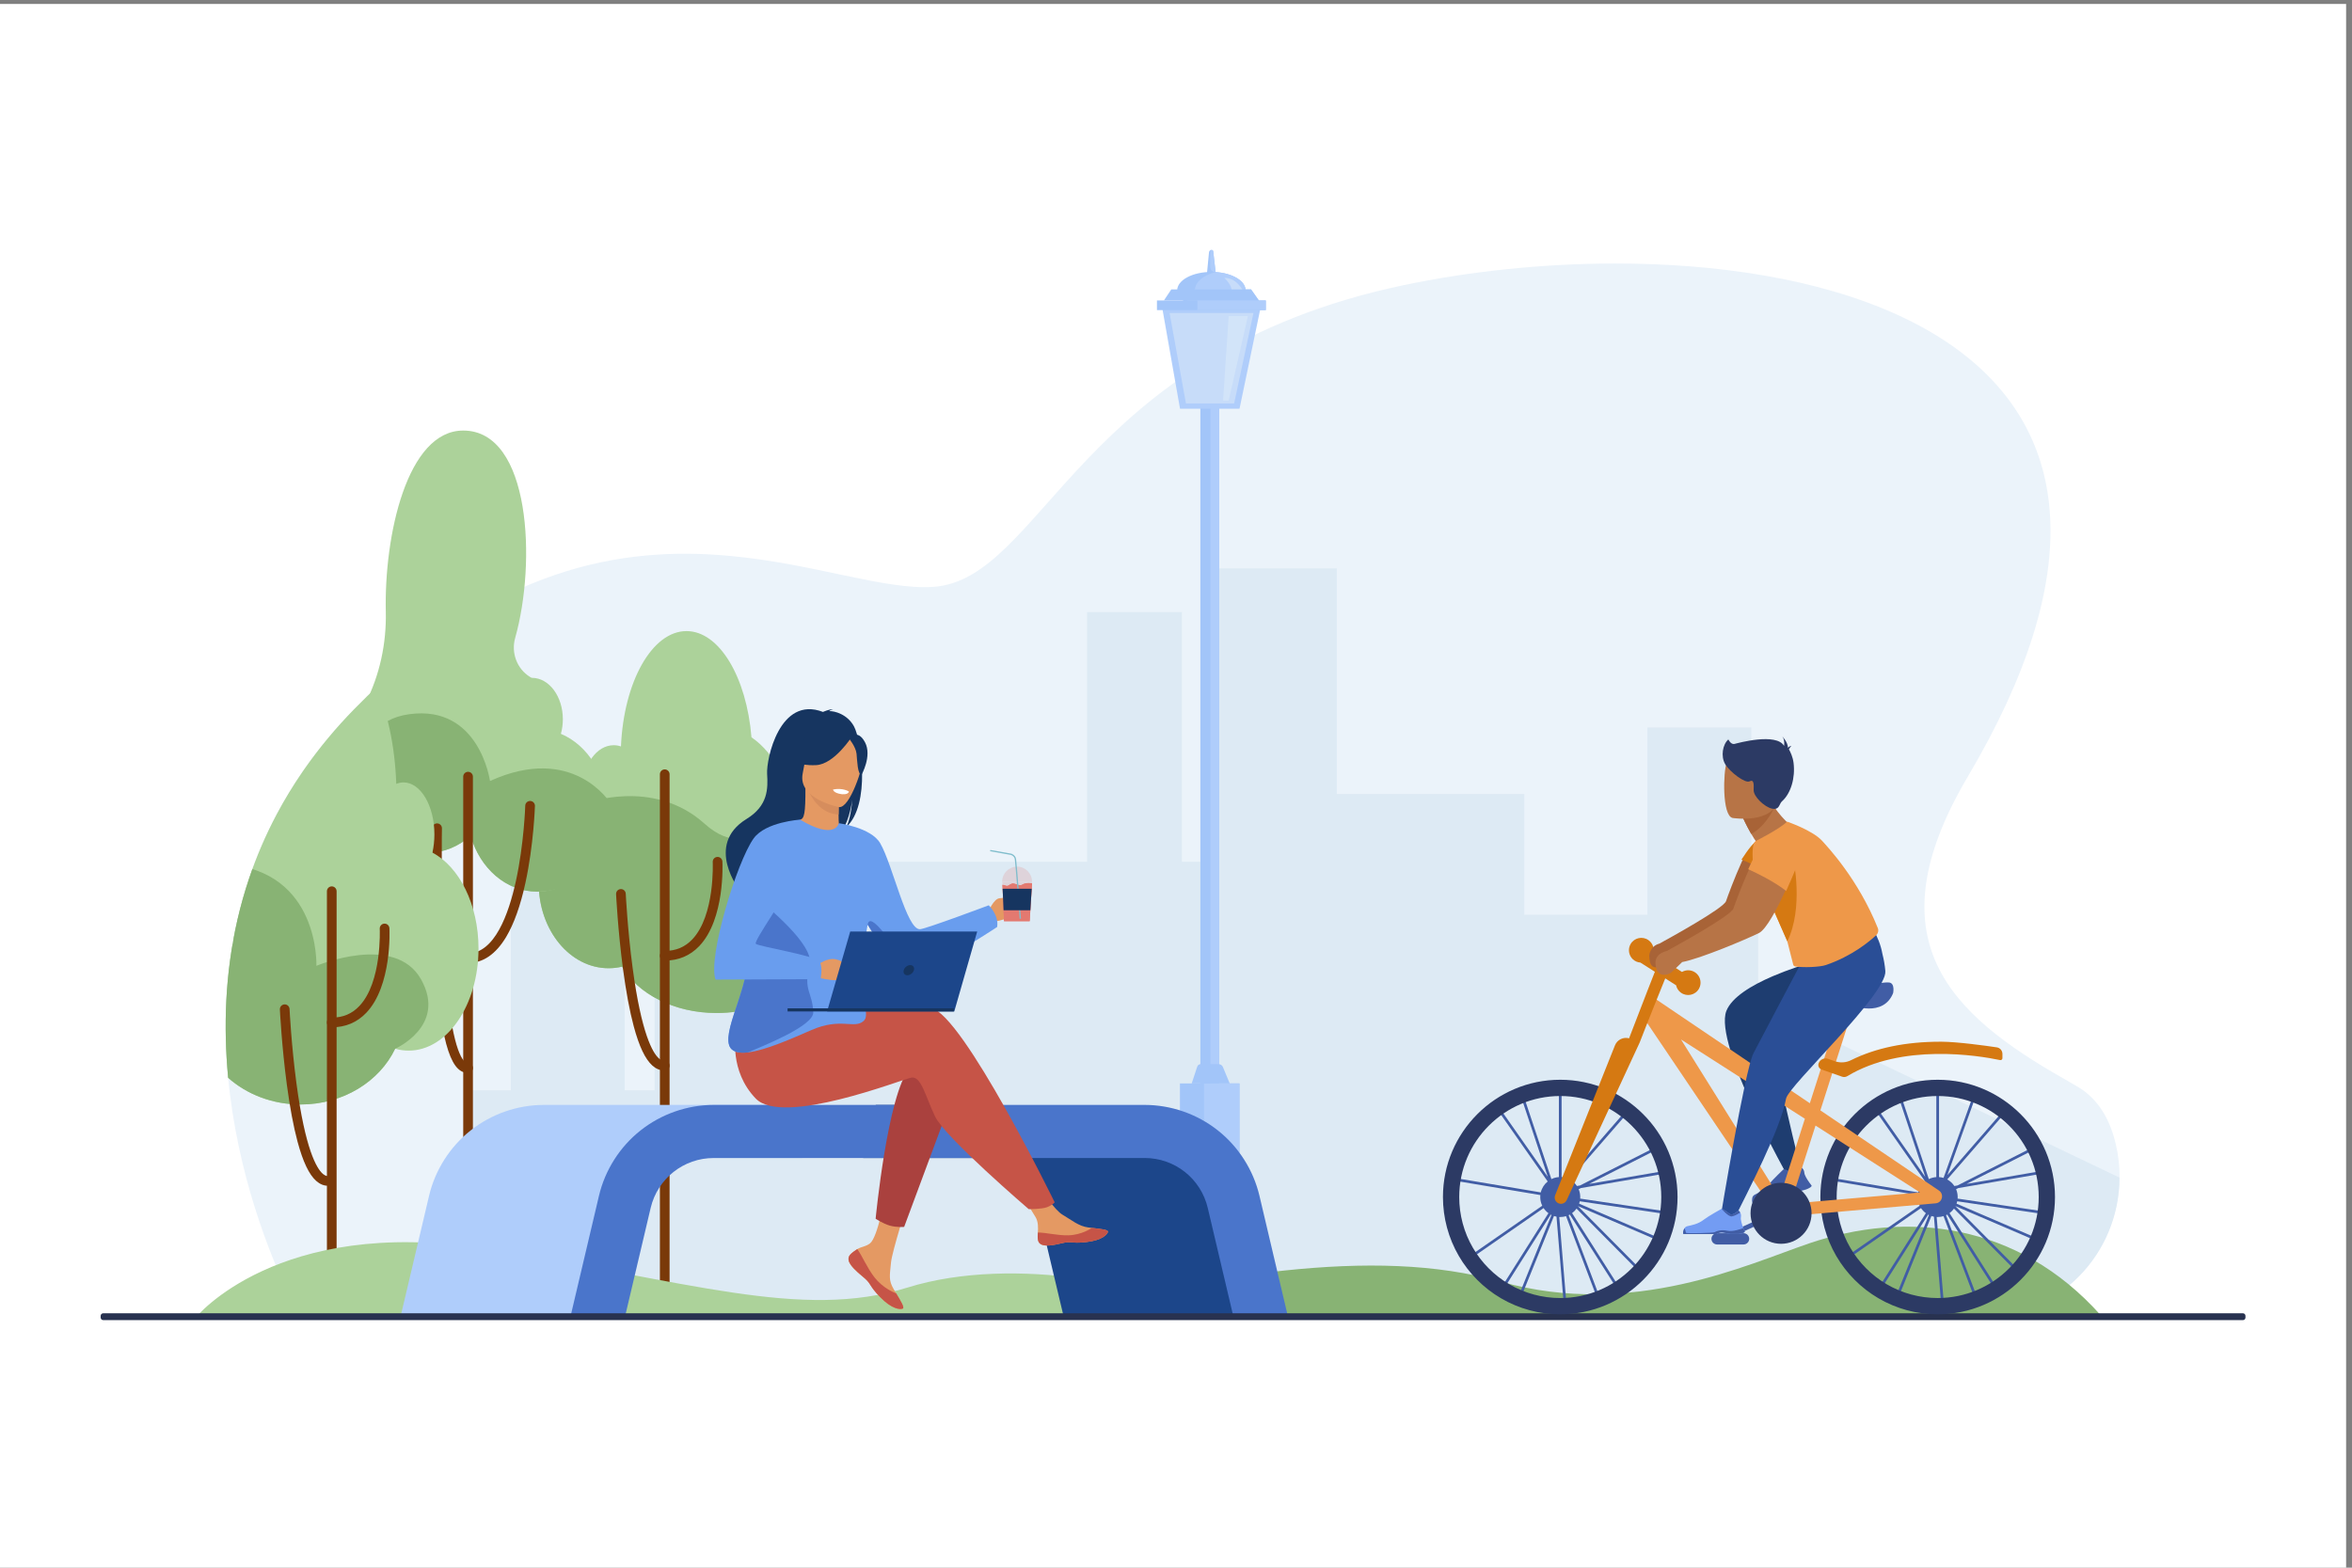 <?xml version="1.0" encoding="UTF-8" standalone="no"?>
<!-- Created with Inkscape (http://www.inkscape.org/) -->

<svg
   version="1.1"
   id="svg1"
   width="4000"
   height="2666.667"
   viewBox="0 0 4000 2666.667"
   sodipodi:docname="11236015_11193.eps"
   xmlns:inkscape="http://www.inkscape.org/namespaces/inkscape"
   xmlns:sodipodi="http://sodipodi.sourceforge.net/DTD/sodipodi-0.dtd"
   xmlns="http://www.w3.org/2000/svg"
   xmlns:svg="http://www.w3.org/2000/svg">
  <rect x="0" y="0" width="4000" height="2666.667" fill="#808080" stroke="none"/>
  <defs
     id="defs1">
    <clipPath
       clipPathUnits="userSpaceOnUse"
       id="clipPath16">
      <path
         d="m 25605.2,3205.9 -4543.5,-25.7 -390,1.3 -12669.39,41.4 -4178.89,13.7 c 0,0 -1579.89,2780.4 -638.12,5578.8 92.82,276.3 210.24,552.6 356.13,826.4 97.1,182.2 206.88,363.3 330.3,542.6 12.7,18.3 25.49,36.6 38.45,55 177.13,250.7 381.71,497.8 616.73,738.6 1793.09,1838.3 3446.7,2087.8 4803.39,1962.7 1082.6,-99.5 1976,-437.6 2600.4,-396.8 1406.9,91.8 1858,2986.5 6020,3859.6 830.4,174.2 1762.5,275.4 2693.5,276.4 2602.2,3 5196.1,-775.7 5537.8,-2925.9 49.2,-310.3 51.6,-648.9 0.4,-1017.9 -36,-260.7 -99,-536.5 -191.2,-828.2 -170.7,-541.3 -442,-1136.9 -828.7,-1790.8 -1235,-2087.3 -224.8,-3039.7 1235.4,-3867.5 60,-34 119.8,-68.9 179.1,-104.6 1015.3,-612.3 -971.8,-2928.5 -971.8,-2939.1"
         transform="translate(0,2.5000001e-4)"
         id="path16" />
    </clipPath>
    <clipPath
       clipPathUnits="userSpaceOnUse"
       id="clipPath18">
      <path
         d="m 25605.2,3205.9 -4543.5,-25.7 -390,1.3 -12669.39,41.4 -4178.89,13.7 c 0,0 -1579.89,2780.4 -638.12,5578.8 92.82,276.3 210.24,552.6 356.13,826.4 97.1,182.2 206.88,363.3 330.3,542.6 12.7,18.3 25.49,36.6 38.45,55 177.13,250.7 381.71,497.8 616.73,738.6 1793.09,1838.3 3446.7,2087.8 4803.39,1962.7 1082.6,-99.5 1976,-437.6 2600.4,-396.8 1406.9,91.8 1858,2986.5 6020,3859.6 830.4,174.2 1762.5,275.4 2693.5,276.4 2602.2,3 5196.1,-775.7 5537.8,-2925.9 49.2,-310.3 51.6,-648.9 0.4,-1017.9 -36,-260.7 -99,-536.5 -191.2,-828.2 -170.7,-541.3 -442,-1136.9 -828.7,-1790.8 -1235,-2087.3 -224.8,-3039.7 1235.4,-3867.5 60,-34 119.8,-68.9 179.1,-104.6 1015.3,-612.3 -971.8,-2928.5 -971.8,-2939.1"
         transform="translate(0,2.5000001e-4)"
         id="path18" />
    </clipPath>
    <clipPath
       clipPathUnits="userSpaceOnUse"
       id="clipPath20">
      <path
         d="m 25605.2,3205.9 -4543.5,-25.7 -390,1.3 -12669.39,41.4 -4178.89,13.7 c 0,0 -1579.89,2780.4 -638.12,5578.8 92.82,276.3 210.24,552.6 356.13,826.4 97.1,182.2 206.88,363.3 330.3,542.6 12.7,18.3 25.49,36.6 38.45,55 177.13,250.7 381.71,497.8 616.73,738.6 1793.09,1838.3 3446.7,2087.8 4803.39,1962.7 1082.6,-99.5 1976,-437.6 2600.4,-396.8 1406.9,91.8 1858,2986.5 6020,3859.6 830.4,174.2 1762.5,275.4 2693.5,276.4 2602.2,3 5196.1,-775.7 5537.8,-2925.9 49.2,-310.3 51.6,-648.9 0.4,-1017.9 -36,-260.7 -99,-536.5 -191.2,-828.2 -170.7,-541.3 -442,-1136.9 -828.7,-1790.8 -1235,-2087.3 -224.8,-3039.7 1235.4,-3867.5 60,-34 119.8,-68.9 179.1,-104.6 1015.3,-612.3 -971.8,-2928.5 -971.8,-2939.1"
         transform="translate(0,2.5000001e-4)"
         id="path20" />
    </clipPath>
    <clipPath
       clipPathUnits="userSpaceOnUse"
       id="clipPath22">
      <path
         d="m 25605.2,3205.9 -4543.5,-25.7 -390,1.3 -12669.39,41.4 -4178.89,13.7 c 0,0 -1579.89,2780.4 -638.12,5578.8 92.82,276.3 210.24,552.6 356.13,826.4 97.1,182.2 206.88,363.3 330.3,542.6 12.7,18.3 25.49,36.6 38.45,55 177.13,250.7 381.71,497.8 616.73,738.6 1793.09,1838.3 3446.7,2087.8 4803.39,1962.7 1082.6,-99.5 1976,-437.6 2600.4,-396.8 1406.9,91.8 1858,2986.5 6020,3859.6 830.4,174.2 1762.5,275.4 2693.5,276.4 2602.2,3 5196.1,-775.7 5537.8,-2925.9 49.2,-310.3 51.6,-648.9 0.4,-1017.9 -36,-260.7 -99,-536.5 -191.2,-828.2 -170.7,-541.3 -442,-1136.9 -828.7,-1790.8 -1235,-2087.3 -224.8,-3039.7 1235.4,-3867.5 60,-34 119.8,-68.9 179.1,-104.6 1015.3,-612.3 -971.8,-2928.5 -971.8,-2939.1"
         transform="translate(0,2.5000001e-4)"
         id="path22" />
    </clipPath>
    <clipPath
       clipPathUnits="userSpaceOnUse"
       id="clipPath24">
      <path
         d="m 25605.2,3205.9 -4543.5,-25.7 -390,1.3 -12669.39,41.4 -4178.89,13.7 c 0,0 -1579.89,2780.4 -638.12,5578.8 92.82,276.3 210.24,552.6 356.13,826.4 97.1,182.2 206.88,363.3 330.3,542.6 12.7,18.3 25.49,36.6 38.45,55 177.13,250.7 381.71,497.8 616.73,738.6 1793.09,1838.3 3446.7,2087.8 4803.39,1962.7 1082.6,-99.5 1976,-437.6 2600.4,-396.8 1406.9,91.8 1858,2986.5 6020,3859.6 830.4,174.2 1762.5,275.4 2693.5,276.4 2602.2,3 5196.1,-775.7 5537.8,-2925.9 49.2,-310.3 51.6,-648.9 0.4,-1017.9 -36,-260.7 -99,-536.5 -191.2,-828.2 -170.7,-541.3 -442,-1136.9 -828.7,-1790.8 -1235,-2087.3 -224.8,-3039.7 1235.4,-3867.5 60,-34 119.8,-68.9 179.1,-104.6 1015.3,-612.3 -971.8,-2928.5 -971.8,-2939.1"
         transform="translate(0,2.5000001e-4)"
         id="path24" />
    </clipPath>
  </defs>
  <sodipodi:namedview
     id="namedview1"
     pagecolor="#ffffff"
     bordercolor="#000000"
     borderopacity="0.25"
     inkscape:showpageshadow="2"
     inkscape:pageopacity="0.0"
     inkscape:pagecheckerboard="0"
     inkscape:deskcolor="#d1d1d1">
    <inkscape:page
       x="0"
       y="0"
       inkscape:label="1"
       id="page1"
       width="4000"
       height="2666.667"
       margin="0"
       bleed="0" />
  </sodipodi:namedview>
  <g
     id="g1"
     inkscape:groupmode="layer"
     inkscape:label="1">
    <g
       id="group-R5">
      <path
         id="path2"
         d="M 0,0 H 30000 V 20000 H 0 Z"
         style="fill:#ffffff;fill-opacity:1;fill-rule:nonzero;stroke:none"
         transform="matrix(0.133,0,0,-0.133,0,2666.667)" />
      <path
         id="path3"
         d="m 27055.2,5415.3 c 268.4,-1148.1 -618.3,-2243.1 -1797.3,-2241.4 l -4196.2,6.3 -390,1.3 -12669.39,41.4 -4178.89,13.7 c 0,0 -1579.89,2780.4 -638.12,5578.8 92.82,276.3 210.24,552.6 356.13,826.4 244.32,458.4 567.5,907.9 985.48,1336.2 1793.09,1838.3 3446.7,2087.8 4803.39,1962.7 1082.6,-99.5 1976,-437.6 2600.4,-396.8 1406.9,91.8 1858,2986.5 6020,3859.6 830.4,174.2 1762.5,275.4 2693.5,276.4 2602.2,3 5196.1,-775.7 5537.8,-2925.9 97.6,-614.7 -3.1,-1252.3 -190.8,-1846.1 -170.7,-541.3 -442,-1136.9 -828.7,-1790.8 -1235,-2087.3 -224.8,-3039.7 1235.4,-3867.5 60,-34 119.8,-68.9 179.1,-104.6 260.5,-157.1 406.2,-421.5 478.2,-729.7"
         style="fill:#ebf3fa;fill-opacity:1;fill-rule:nonzero;stroke:none"
         transform="matrix(0.133,0,0,-0.133,0,2666.667)" />
      <path
         id="path4"
         d="m 25333.8,3201.8 c 981.7,0 1767.6,805.8 1767.6,1787.5 v 0.1 l -4620.8,2210.1 v 1152.1 h -86.4 v 2394.8 H 21065.5 V 8351.6 H 19491.1 V 9894.9 H 17093.8 V 12780 H 15584 V 9028 h -471.2 v 3194.5 H 13900.9 V 9028 H 11108.7 V 6105.7 H 9691.42 V 8081.5 H 8370.06 V 6105.7 h -382.5 v 4114.1 H 6532.33 V 6105.7 H 6009.7 V 3186.4 l 19324.1,15.4"
         style="fill:#ddeaf4;fill-opacity:1;fill-rule:nonzero;stroke:none"
         transform="matrix(0.133,0,0,-0.133,0,2666.667)" />
      <path
         id="path5"
         d="m 7477.96,9772.4 c -16.21,60.4 -25.14,125.8 -25.14,194.2 0,305.1 176.71,552.5 394.69,552.5 31.97,0 63.01,-5.5 92.77,-15.5 35.46,825.9 397.09,1475.1 838.05,1475.1 419.98,0 768.02,-588.9 830.82,-1358.5 312.44,-212.2 526.65,-646.6 526.65,-1148 0,-239.1 -48.8,-462.9 -133.6,-654.7 290,-178.7 474.6,-448 474.6,-749.5 0,-537.8 -587.97,-973.9 -1313.33,-973.9 -542.96,0 -1008.94,244.3 -1208.97,592.8 -55.61,-13.1 -113.06,-20.1 -171.85,-20.1 -493.64,0 -893.82,485.9 -893.82,1085.2 0,469.4 245.51,869.1 589.13,1020.4"
         style="fill:#acd29a;fill-opacity:1;fill-rule:nonzero;stroke:none"
         transform="matrix(0.133,0,0,-0.133,0,2666.667)" />
      <path
         id="path6"
         d="m 7477.96,9772.4 c 0,0 869.59,338.5 1532.47,-258 662.88,-596.6 1123.97,344.3 902.71,781.4 138.96,-223.1 222.66,-510.3 222.66,-823.6 0,-239.1 -48.8,-462.9 -133.6,-654.7 290,-178.7 474.6,-448 474.6,-749.5 0,-537.8 -587.97,-973.9 -1313.33,-973.9 -542.96,0 -1008.94,244.3 -1208.97,592.8 -55.61,-13.1 -113.06,-20.1 -171.85,-20.1 -493.64,0 -893.82,485.9 -893.82,1085.2 0,469.4 245.51,869.1 589.13,1020.4"
         style="fill:#88b374;fill-opacity:1;fill-rule:nonzero;stroke:none"
         transform="matrix(0.133,0,0,-0.133,0,2666.667)" />
      <path
         id="path7"
         d="m 8500.16,3394.1 c 34.21,0 61.95,9.1 61.95,43.3 v 6710.5 c 0,34.3 -27.74,62 -61.95,62 -34.22,0 -61.96,-27.7 -61.96,-62 V 3437.4 c 0,-34.2 27.74,-43.3 61.96,-43.3"
         style="fill:#7a3909;fill-opacity:1;fill-rule:nonzero;stroke:none"
         transform="matrix(0.133,0,0,-0.133,0,2666.667)" />
      <path
         id="path8"
         d="m 8500.16,7764.5 c 175.78,0 324.45,62.6 441.89,186.1 328.49,345.4 296.93,1051.1 295.43,1080.9 -1.72,34.2 -30.76,60.6 -64.99,58.8 -34.17,-1.7 -60.47,-30.8 -58.76,-65 0.33,-6.8 30.27,-682.8 -261.63,-989.5 -94.41,-99.2 -209.53,-147.4 -351.94,-147.4 -34.22,0 -61.96,-27.8 -61.96,-62 0,-34.2 27.74,-61.9 61.96,-61.9"
         style="fill:#7a3909;fill-opacity:1;fill-rule:nonzero;stroke:none"
         transform="matrix(0.133,0,0,-0.133,0,2666.667)" />
      <path
         id="path9"
         d="m 8491.48,6359.5 c 4.15,0 8.31,0.2 12.48,0.4 34.15,2.1 60.13,31.5 58.03,65.7 -2.1,34.1 -31.49,60.1 -65.64,58 -23.63,-1.5 -47.25,8.6 -72.09,30.9 -76.53,68.6 -221.76,309.9 -334.69,1155.8 -65.31,489.2 -87.73,945.3 -87.96,949.9 -1.64,34.2 -30.57,60.7 -64.85,58.9 -34.18,-1.6 -60.55,-30.7 -58.9,-64.9 0.22,-4.6 22.91,-466 88.9,-960.3 38.91,-291.4 85.1,-537.6 137.28,-731.6 68.48,-254.6 146.17,-418.2 237.53,-500.1 46.47,-41.6 96.85,-62.7 149.91,-62.7"
         style="fill:#7a3909;fill-opacity:1;fill-rule:nonzero;stroke:none"
         transform="matrix(0.133,0,0,-0.133,0,2666.667)" />
      <path
         id="path10"
         d="m 4670.9,11052.4 c 185.05,362.5 271.45,766.9 262.36,1173.8 -21.77,973.9 270.83,2317.4 989.98,2317.4 865.77,0 934.32,-1696.6 664.43,-2651.6 -53.6,-189.6 20.85,-393.6 187.8,-498.3 12.91,-8.1 22.41,-12.9 27.07,-12.9 217.98,0 394.69,-237.1 394.69,-529.6 0,-65.6 -8.93,-128.3 -25.14,-186.2 343.62,-145 589.13,-528.2 589.13,-978.2 0,-574.6 -400.18,-1040.3 -893.82,-1040.3 -395.94,0 -731.69,299.7 -849.12,714.7 -154.63,-136.9 -342.03,-217.1 -544.03,-217.1 -530.17,0 -959.96,552.1 -959.96,1233.1 0,249.3 57.59,481.3 156.61,675.2"
         style="fill:#acd29a;fill-opacity:1;fill-rule:nonzero;stroke:none"
         transform="matrix(0.133,0,0,-0.133,0,2666.667)" />
      <path
         id="path11"
         d="m 5235.86,10916.2 c 896.46,120.8 1029.64,-854.9 1029.64,-854.9 1061.92,483.2 1533.4,-274.8 1533.4,-274.8 l 26.46,-226.6 c -23.69,-549.9 -479.57,-913.4 -957.96,-913.4 -395.94,0 -731.69,299.7 -849.11,714.7 -154.64,-136.9 -342.04,-217.1 -544.04,-217.1 -318.56,0 -600.82,199.4 -775.44,506.2 -6,19.3 -351.73,1146.1 537.05,1265.9"
         style="fill:#88b374;fill-opacity:1;fill-rule:nonzero;stroke:none"
         transform="matrix(0.133,0,0,-0.133,0,2666.667)" />
      <path
         id="path12"
         d="m 5980.11,3394.1 c 34.21,0 67.03,-21.8 67.03,12.4 v 6710.6 c 0,34.2 -27.74,61.9 -61.95,61.9 -34.21,0 -61.95,-27.7 -61.95,-61.9 V 3406.5 c 0,-34.2 22.65,-12.4 56.87,-12.4"
         style="fill:#7a3909;fill-opacity:1;fill-rule:nonzero;stroke:none"
         transform="matrix(0.133,0,0,-0.133,0,2666.667)" />
      <path
         id="path13"
         d="m 5985.19,7733.6 c 191.23,0 355.29,112.6 487.63,334.7 99.72,167.4 182.3,399 245.43,688.3 106.27,487.2 121.8,980.8 121.95,985.7 1,34.2 -25.91,62.8 -60.11,63.8 -34.43,0.9 -62.74,-25.9 -63.74,-60.1 -0.15,-4.9 -15.45,-488.4 -119.47,-964.4 -92.13,-421.6 -273.04,-924.1 -611.69,-924.1 -34.21,0 -61.95,-27.8 -61.95,-62 0,-34.2 27.74,-61.9 61.95,-61.9"
         style="fill:#7a3909;fill-opacity:1;fill-rule:nonzero;stroke:none"
         transform="matrix(0.133,0,0,-0.133,0,2666.667)" />
      <path
         id="path14"
         d="m 5979.41,6328.7 c 3.33,0 6.53,0.1 9.58,0.3 34.15,2.1 60.14,31.5 58.04,65.7 -2.1,34.1 -31.53,60.1 -65.64,58 -7.87,-0.4 -20.55,1 -39.37,19 -77.31,74 -215.3,380.7 -270.95,1602.5 -32.07,704.4 -20.17,1375.3 -20.04,1382 0.64,34.2 -26.59,62.4 -60.8,63 -34.22,0.8 -62.45,-26.5 -63.08,-60.7 -0.13,-6.8 -12.11,-681.6 20.15,-1389.9 18.99,-417 49.4,-764.3 90.37,-1032.1 53.66,-350.7 125.17,-564.8 218.63,-654.3 45.14,-43.2 90.4,-53.5 123.11,-53.5"
         style="fill:#7a3909;fill-opacity:1;fill-rule:nonzero;stroke:none"
         transform="matrix(0.133,0,0,-0.133,0,2666.667)" />
      <path
         id="path15"
         d="m 5529.51,9145.3 c 16.21,72.7 25.14,151.4 25.14,233.6 0,367 -176.71,664.5 -394.69,664.5 -31.97,0 -63.01,-6.6 -92.77,-18.6 -35.46,993.3 -397.1,1774 -838.05,1774 -419.98,0 -768.03,-708.2 -830.82,-1633.8 -312.45,-255.2 -526.62,-777.6 -526.62,-1380.7 0,-287.6 48.74,-556.7 133.55,-787.4 -289.97,-214.9 -474.62,-538.9 -474.62,-901.4 0,-646.9 588.01,-1171.3 1313.36,-1171.3 542.97,0 1008.95,293.8 1208.97,713 55.62,-15.9 113.07,-24.2 171.85,-24.2 493.65,0 893.83,584.3 893.83,1305.1 0,564.5 -245.51,1045.3 -589.13,1227.2"
         style="fill:#acd29a;fill-opacity:1;fill-rule:nonzero;stroke:none"
         transform="matrix(0.133,0,0,-0.133,0,2666.667)"
         clip-path="url(#clipPath16)" />
      <path
         id="path17"
         d="m 2740.3,7730.7 c 140.68,194 198.23,435 160.9,671.7 -19.26,122.2 -29.5,250.1 -29.5,381.9 0,72.3 3.11,143.5 9.08,213.2 1213.28,-83.4 1165.01,-1300 1165.01,-1300 0,0 1003.56,422.7 1338.08,-172.6 334.52,-595.3 -330.91,-887.7 -330.91,-887.7 -200.02,-419.2 -666,-713 -1208.96,-713 -725.36,0 -1313.37,524.4 -1313.37,1171.3 0,234.1 77.01,452.2 209.67,635.2"
         style="fill:#88b374;fill-opacity:1;fill-rule:nonzero;stroke:none"
         transform="matrix(0.133,0,0,-0.133,0,2666.667)"
         clip-path="url(#clipPath18)" />
      <path
         id="path19"
         d="m 4242.24,3403.2 c 34.22,0 61.95,0 61.95,34.2 v 5214.3 c 0,34.2 -27.73,62 -61.95,62 -34.22,0 -61.95,-27.8 -61.95,-62 V 3437.4 c 0,-34.2 27.73,-34.2 61.95,-34.2"
         style="fill:#7a3909;fill-opacity:1;fill-rule:nonzero;stroke:none"
         transform="matrix(0.133,0,0,-0.133,0,2666.667)"
         clip-path="url(#clipPath20)" />
      <path
         id="path21"
         d="m 4242.24,6911.3 c 175.78,0 324.45,62.7 441.89,186.2 328.49,345.4 296.93,1051 295.43,1080.9 -1.72,34.2 -30.75,60.6 -64.99,58.8 -34.16,-1.8 -60.47,-30.8 -58.75,-65 0.36,-7.4 30.14,-682.9 -261.63,-989.5 -94.41,-99.2 -209.54,-147.4 -351.95,-147.4 -34.22,0 -61.95,-27.8 -61.95,-62 0,-34.2 27.73,-62 61.95,-62"
         style="fill:#7a3909;fill-opacity:1;fill-rule:nonzero;stroke:none"
         transform="matrix(0.133,0,0,-0.133,0,2666.667)"
         clip-path="url(#clipPath22)" />
      <path
         id="path23"
         d="m 4192.43,4884.8 c 4.14,0 8.3,0.1 12.47,0.3 34.15,2.1 60.13,31.5 58.03,65.7 -2.1,34.1 -31.51,60.1 -65.63,58 -23.63,-1.4 -47.26,8.7 -72.09,30.9 -76.53,68.6 -221.76,309.9 -334.69,1155.8 -65.31,489.2 -87.74,945.4 -87.96,949.9 -1.65,34.2 -30.59,60.6 -64.86,58.9 -34.17,-1.6 -60.55,-30.7 -58.9,-64.8 0.22,-4.6 22.91,-466 88.91,-960.4 38.9,-291.4 85.09,-537.6 137.27,-731.6 68.48,-254.6 146.18,-418.2 237.53,-500.1 46.47,-41.6 96.85,-62.6 149.92,-62.6"
         style="fill:#7a3909;fill-opacity:1;fill-rule:nonzero;stroke:none"
         transform="matrix(0.133,0,0,-0.133,0,2666.667)"
         clip-path="url(#clipPath24)" />
      <path
         id="path25"
         d="m 15428,16496 h 123.9 l -1.1,9.7 -37.3,329.4 c -1.3,10.6 -10.3,18.6 -21,18.6 -1.3,0 -2.6,-0.1 -3.9,-0.3 -7,-0.8 -13.4,-3.8 -18.4,-8.3 -5.9,-5.4 -9.8,-12.8 -10.6,-21.2 L 15428,16496"
         style="fill:#a2c5f9;fill-opacity:1;fill-rule:nonzero;stroke:none"
         transform="matrix(0.133,0,0,-0.133,0,2666.667)" />
      <path
         id="path26"
         d="m 15540,16570.7 4.4,-0.1 -30.9,264.5 c -1.3,10.6 -10.3,18.6 -21,18.6 -1.3,0 -2.6,-0.1 -3.9,-0.3 -1.2,-1 -2.3,-2 -3.3,-3.1 -5.5,-5.8 -8.7,-13.5 -8.8,-22 l -1.8,-190.2 c -0.4,-36.4 28.7,-66.4 65.3,-67.4"
         style="fill:#afcdfb;fill-opacity:1;fill-rule:nonzero;stroke:none"
         transform="matrix(0.133,0,0,-0.133,0,2666.667)" />
      <path
         id="path27"
         d="M 15349.1,15030.3 V 4515.4 h 238.9 v 10514.9 h -238.9"
         style="fill:#a2c5f9;fill-opacity:1;fill-rule:nonzero;stroke:none"
         transform="matrix(0.133,0,0,-0.133,0,2666.667)" />
      <path
         id="path28"
         d="M 15477.7,15030.3 V 4515.4 h 110.3 v 10514.9 h -110.3"
         style="fill:#afcdfb;fill-opacity:1;fill-rule:nonzero;stroke:none"
         transform="matrix(0.133,0,0,-0.133,0,2666.667)" />
      <path
         id="path29"
         d="M 15088.1,6193.4 V 3411.3 h 760.9 v 2782.1 h -760.9"
         style="fill:#a2c5f9;fill-opacity:1;fill-rule:nonzero;stroke:none"
         transform="matrix(0.133,0,0,-0.133,0,2666.667)" />
      <path
         id="path30"
         d="M 15395.5,6193.4 V 3411.3 h 453.5 v 2782.1 h -453.5"
         style="fill:#afcdfb;fill-opacity:1;fill-rule:nonzero;stroke:none"
         transform="matrix(0.133,0,0,-0.133,0,2666.667)" />
      <path
         id="path31"
         d="m 15052.8,16337.3 c 0,-129.9 195.7,-235.2 437.2,-235.2 18.4,0 36.5,0.6 54.4,1.8 215.8,14.4 382.8,113.4 382.8,233.4 0,120 -167,218.9 -382.8,233.3 -17.9,1.2 -36,1.8 -54.4,1.8 -241.5,0 -437.2,-105.3 -437.2,-235.1"
         style="fill:#a2c5f9;fill-opacity:1;fill-rule:nonzero;stroke:none"
         transform="matrix(0.133,0,0,-0.133,0,2666.667)" />
      <path
         id="path32"
         d="m 15089,14822.9 h 760.9 l 268.2,1287.5 h -1256.2 l 227.1,-1287.5"
         style="fill:#afcdfb;fill-opacity:1;fill-rule:nonzero;stroke:none"
         transform="matrix(0.133,0,0,-0.133,0,2666.667)" />
      <path
         id="path33"
         d="m 14794,16207.4 v -123.5 h 1392 v 123.5 h -1392"
         style="fill:#a2c5f9;fill-opacity:1;fill-rule:nonzero;stroke:none"
         transform="matrix(0.133,0,0,-0.133,0,2666.667)" />
      <path
         id="path34"
         d="m 15724.4,6193.4 h -486.2 l 71.1,215.1 c 6.3,19.1 24.2,32 44.4,32 h 227.7 c 24.7,0 47,-14.9 56.4,-37.7 l 86.6,-209.4"
         style="fill:#a2c5f9;fill-opacity:1;fill-rule:nonzero;stroke:none"
         transform="matrix(0.133,0,0,-0.133,0,2666.667)" />
      <path
         id="path35"
         d="m 15276.3,16348.6 h 3.3 c 7.5,99.8 114.4,184.7 264.8,222 208.9,-13.9 372.2,-107.2 382.3,-222 h 70.9 l 99.5,-141.2 h 88.9 v -123.5 h -875.1 v 123.5 h -129 l 94.4,141.2"
         style="fill:#afcdfb;fill-opacity:1;fill-rule:nonzero;stroke:none"
         transform="matrix(0.133,0,0,-0.133,0,2666.667)" />
      <path
         id="path36"
         d="m 16028.2,16047.7 h -1072.9 l 209.5,-1157.3 h 616.1 l 247.3,1157.3"
         style="fill:#c7dcf9;fill-opacity:1;fill-rule:nonzero;stroke:none"
         transform="matrix(0.133,0,0,-0.133,0,2666.667)" />
      <path
         id="path37"
         d="m 15898.3,16323.4 c 0,0 -81.7,178 -243.1,172.6 0,0 102.7,-91.1 93.3,-172.6 -9.5,-81.5 149.8,0 149.8,0"
         style="fill:#c7dcf9;fill-opacity:1;fill-rule:nonzero;stroke:none"
         transform="matrix(0.133,0,0,-0.133,0,2666.667)" />
      <path
         id="path38"
         d="m 14882.9,16207.4 h 1214.2 l -99.5,141.2 h -1020.3 l -94.4,-141.2"
         style="fill:#a2c5f9;fill-opacity:1;fill-rule:nonzero;stroke:none"
         transform="matrix(0.133,0,0,-0.133,0,2666.667)" />
      <path
         id="path39"
         d="m 15957,16007.3 h -245.9 l -71.6,-1080.7 h 71.6 l 245.9,1080.7"
         style="fill:#d2e4f9;fill-opacity:1;fill-rule:nonzero;stroke:none"
         transform="matrix(0.133,0,0,-0.133,0,2666.667)" />
      <path
         id="path40"
         d="m 23138.7,4149.5 c -795.3,-270.2 -2259.4,-964.3 -3940.9,-492.8 -1681.6,471.4 -3673,60.5 -6174.2,-449.1 -12.2,-2.4 -24.5,-4.7 -36.8,-7.1 l 13882.6,19.8 C 25802.1,4426 24361.9,4565.1 23138.7,4149.5"
         style="fill:#88b374;fill-opacity:1;fill-rule:nonzero;stroke:none"
         transform="matrix(0.133,0,0,-0.133,0,2666.667)" />
      <path
         id="path41"
         d="M 11606.5,3583.4 C 10240,3157.8 8804.49,3671.5 6177.25,4082.5 3550,4493.4 2502.3,3199.3 2502.3,3199.3 l 12774.9,1.2 c -396.3,395 -2304.3,808.6 -3670.7,382.9"
         style="fill:#acd29a;fill-opacity:1;fill-rule:nonzero;stroke:none"
         transform="matrix(0.133,0,0,-0.133,0,2666.667)" />
      <path
         id="path42"
         d="m 7665.95,3199.3 -2544.24,10.8 364.55,1545.7 c 77.74,329.6 266.79,626.9 532.31,837 265.53,210.2 598.27,326 936.92,326 h 3301.41 v -679 H 8388.33 L 7665.95,3199.3"
         style="fill:#afcdfb;fill-opacity:1;fill-rule:nonzero;stroke:none"
         transform="matrix(0.133,0,0,-0.133,0,2666.667)" />
      <path
         id="path43"
         d="m 11198.4,5913 v 5.8 h 1264.5 c 43.7,0 87.3,-2 130.6,-5.8 h 1746 c 338.7,0 671.4,-115.8 936.9,-326 265.5,-210.2 454.6,-507.4 532.3,-837 l 364.4,-1544.9 -2571.8,5 -330,1389.8 c -81.3,344.6 -368.4,599.8 -712.6,639.9 H 11038.1 V 5913 h 160.3"
         style="fill:#1c468a;fill-opacity:1;fill-rule:nonzero;stroke:none"
         transform="matrix(0.133,0,0,-0.133,0,2666.667)" />
      <path
         id="path44"
         d="M 15778.5,3181.7 15444,4599.9 c -88.9,376.8 -421.3,639.9 -808.4,639.9 H 9128.14 c -387.12,0 -719.55,-263.1 -808.41,-639.9 l -334.5,-1418.2 h -697.57 l 371.25,1574.1 c 77.74,329.6 266.78,626.9 532.31,837 265.53,210.2 598.27,326 936.92,326 h 5507.46 c 338.6,0 671.3,-115.8 936.9,-326 265.5,-210.1 454.5,-507.4 532.3,-837 L 16476,3181.7 h -697.5"
         style="fill:#4a75cb;fill-opacity:1;fill-rule:nonzero;stroke:none"
         transform="matrix(0.133,0,0,-0.133,0,2666.667)" />
      <path
         id="path45"
         d="m 10870.5,4002.6 c -23.1,-26.5 -26.1,-56.2 -14.6,-87.9 l 0.2,-0.5 c 21.2,-58.6 91.3,-124 172.7,-189.4 10.4,-8.4 19.6,-16 27.7,-23.1 2.1,-1.8 4.2,-3.7 6.2,-5.6 1.7,-1.4 3.3,-2.9 4.8,-4.3 75.9,-70 47.4,-86 183.7,-228 155.5,-161.8 262.6,-164.7 293,-149.9 25.8,12.5 -26.5,98.3 -84.6,194.8 -2.8,4.6 -5.5,9.3 -8.4,14 -7.7,12.8 -15.4,25.9 -23.1,38.8 -68,116 -50.5,170.5 -34.4,343.2 13.1,140.4 218.4,784.3 218.4,784.3 l -298,51.3 c 0,0 -89.7,-512.7 -188.6,-591.7 -52.9,-42.1 -112,-42.6 -162.9,-73.8 -3.5,-2.1 -7.1,-4.4 -10.5,-6.7 -28.9,-19.1 -58.3,-38.9 -81.6,-65.5"
         style="fill:#e49963;fill-opacity:1;fill-rule:nonzero;stroke:none"
         transform="matrix(0.133,0,0,-0.133,0,2666.667)" />
      <path
         id="path46"
         d="m 10870.5,4002.6 c -23.1,-26.5 -26.1,-56.2 -14.6,-87.9 l 0.2,-0.5 c 26,-58.5 94.3,-123.6 173,-188.8 10.2,-8.5 19.3,-16.4 27.4,-23.7 2.1,-1.8 4.2,-3.7 6.2,-5.6 1.7,-1.4 3.3,-2.9 4.8,-4.3 75.9,-70 47.4,-86 183.7,-228 155.5,-161.8 262.6,-164.7 293,-149.9 25.8,12.5 -26.5,98.3 -84.6,194.8 -30.2,11.1 -170.8,68.2 -277.1,204.2 -93.7,119.5 -156.1,273 -219.9,361.9 -3.5,-2.1 -7.1,-4.4 -10.5,-6.7 -28.9,-19.1 -58.3,-38.9 -81.6,-65.5"
         style="fill:#c65447;fill-opacity:1;fill-rule:nonzero;stroke:none"
         transform="matrix(0.133,0,0,-0.133,0,2666.667)" />
      <path
         id="path47"
         d="m 13273.3,4188.7 c 18.4,-91.9 149.5,-76.6 296,-40.8 146.5,35.8 111.7,-6.8 320.2,16.3 208.4,23.1 271.6,100.8 278,131.8 5.6,27.5 -97.4,37.2 -207.9,50 -13.9,1.5 -27.8,3.2 -41.8,5 -124.7,15.6 -216.1,96.1 -329.4,162.2 -107.3,62.6 -267.5,317.8 -267.5,317.8 l -285.9,-22.7 c 0,0 150,-227.9 208.1,-326.9 34.1,-58.3 32.3,-135.4 28,-194.9 -2.2,-32.3 -4.3,-65.4 2.2,-97.8"
         style="fill:#e49963;fill-opacity:1;fill-rule:nonzero;stroke:none"
         transform="matrix(0.133,0,0,-0.133,0,2666.667)" />
      <path
         id="path48"
         d="m 13569.3,4147.9 c 146.5,35.8 111.7,-6.8 320.2,16.3 208.4,23.1 271.6,100.8 278,131.8 5.6,27.5 -97.4,37.2 -207.9,50 l -1,-2.2 c 0,0 -125,-88.6 -298.6,-92.8 -141.4,-3.4 -291.2,37.1 -388.9,35.5 -2.2,-32.3 -4.3,-65.4 2.2,-97.8 18.4,-91.9 149.5,-76.6 296,-40.8"
         style="fill:#c65447;fill-opacity:1;fill-rule:nonzero;stroke:none"
         transform="matrix(0.133,0,0,-0.133,0,2666.667)" />
      <path
         id="path49"
         d="m 12637.2,8388 c 0,0 68.1,166.9 143,173.7 74.9,6.8 313.4,44.3 330.4,10.3 17,-34.1 0,-156.7 -51.1,-201 -51.1,-44.3 -367.8,-115.8 -367.8,-115.8 l -54.5,132.8"
         style="fill:#e49963;fill-opacity:1;fill-rule:nonzero;stroke:none"
         transform="matrix(0.133,0,0,-0.133,0,2666.667)" />
      <path
         id="path50"
         d="m 12177.6,6016.9 -616.1,-1658.3 c 0,0 -94.7,-9.1 -185.5,17 -83.5,24.1 -179.2,87.3 -179.2,87.3 0,0 152.9,1592.2 433.1,1923.4 280.2,331.2 547.7,-369.4 547.7,-369.4"
         style="fill:#aa413e;fill-opacity:1;fill-rule:nonzero;stroke:none"
         transform="matrix(0.133,0,0,-0.133,0,2666.667)" />
      <path
         id="path51"
         d="m 9740.47,6687.8 c 0,0 1354.73,635.4 2165.43,471.3 406.7,-82.4 1580.5,-2486.3 1580.5,-2486.3 0,0 -26.7,-35.5 -99.8,-62.9 -67.9,-25.5 -232.4,-23.9 -232.4,-23.9 0,0 -1070,917.1 -1197.3,1184.6 -127.4,267.5 -178.4,522.3 -305.7,496.8 -127.4,-25.5 -1643.2,-624.1 -1987.15,-267.5 -343.92,356.7 -253.98,820.1 -253.98,820.1 l 330.4,-132.2"
         style="fill:#c65447;fill-opacity:1;fill-rule:nonzero;stroke:none"
         transform="matrix(0.133,0,0,-0.133,0,2666.667)" />
      <path
         id="path52"
         d="m 10822.5,9472.9 c 28.2,58.4 59.9,162.1 75.3,346.9 -2.4,-18.4 -34.2,-251.5 -123.9,-383.5 -368.2,-241.7 -1073.96,-1048.9 -1060,-1201.9 0,0 -248.6,421.7 -252.87,424.2 0,0 -458.59,583.1 84.92,917.1 276.23,169.8 274.83,387.7 263.28,577 -11.63,189.3 160.96,1005.2 714.27,792 0,0 88.8,39.4 128.6,33.5 0,0 -32.5,-6.2 -49,-23.3 64.2,3.8 231.3,-37.9 316.3,-193.8 96.1,-176.1 214.9,-1001.2 -96.9,-1288.2"
         style="fill:#163560;fill-opacity:1;fill-rule:nonzero;stroke:none"
         transform="matrix(0.133,0,0,-0.133,0,2666.667)" />
      <path
         id="path53"
         d="m 10752.1,9424.3 c 1.9,-0.8 -177.7,-94.1 -312.9,-57.1 -127.1,34.6 -210.1,199.4 -208.4,199.8 53.9,10.7 69.4,84.7 68.2,402.5 l 24.4,-4.8 409.1,-81 c 0,0 -9.3,-128.8 -9.6,-250.1 -0.2,-101.8 5.9,-198.4 29.2,-209.3"
         style="fill:#e49963;fill-opacity:1;fill-rule:nonzero;stroke:none"
         transform="matrix(0.133,0,0,-0.133,0,2666.667)" />
      <path
         id="path54"
         d="m 10732.5,9883.7 c 0,0 -9.3,-128.8 -9.6,-250.1 -228.9,6.5 -349.9,215.3 -399.5,331.1 l 409.1,-81"
         style="fill:#d68d5d;fill-opacity:1;fill-rule:nonzero;stroke:none"
         transform="matrix(0.133,0,0,-0.133,0,2666.667)" />
      <path
         id="path55"
         d="m 10281.1,10009.2 c 0,0 -120,189.6 -148.7,351.7 -20.6,115.7 38.3,544.7 469.4,482.9 0,0 125.2,-12.3 242.9,-91.8 93.6,-63.2 228.7,-199.7 77.6,-574 l -39.2,-126.4 -602,-42.4"
         style="fill:#163560;fill-opacity:1;fill-rule:nonzero;stroke:none"
         transform="matrix(0.133,0,0,-0.133,0,2666.667)" />
      <path
         id="path56"
         d="m 10728.5,9727.9 c 0,0 -532.2,101.2 -464.1,431.6 68.1,330.5 45.2,566.1 387.9,515.5 342.7,-50.6 382.6,-190.3 386.7,-306.1 4.1,-115.8 -170.3,-658.8 -310.5,-641"
         style="fill:#e49963;fill-opacity:1;fill-rule:nonzero;stroke:none"
         transform="matrix(0.133,0,0,-0.133,0,2666.667)" />
      <path
         id="path57"
         d="m 10895.6,10633.1 c 0,0 -225.6,-357.6 -460.3,-368.7 -234.8,-11.1 -319,68.6 -319,68.6 0,0 148.9,170.9 233.5,400.6 0,0 474.5,106.6 545.8,-100.5"
         style="fill:#163560;fill-opacity:1;fill-rule:nonzero;stroke:none"
         transform="matrix(0.133,0,0,-0.133,0,2666.667)" />
      <path
         id="path58"
         d="m 10853.1,10609.1 c 0,0 90.5,-109.1 99.5,-198.7 9,-89.6 12.1,-265.2 63.8,-269.8 0,0 136.9,240.8 44.8,415.3 -97.6,185 -208.1,53.2 -208.1,53.2"
         style="fill:#163560;fill-opacity:1;fill-rule:nonzero;stroke:none"
         transform="matrix(0.133,0,0,-0.133,0,2666.667)" />
      <path
         id="path59"
         d="m 9545.95,7967.1 c -53.42,224 128.32,658.7 318.04,1018.6 172.11,326.2 350.81,590.8 366.81,581.3 454,-269.5 495.1,-45.4 495.1,-45.4 0,0 412.4,-54.8 529.1,-255.8 161.5,-278 337.4,-1112.1 510.3,-1099.8 79.3,5.7 877.5,305.7 877.5,305.7 0,0 133,-124.5 107.6,-277.4 0,0 -394.2,-263.9 -727.5,-432.3 -176.3,-89.1 -335.6,-151.5 -410.5,-133.8 -151.9,35.8 -389,387.8 -517.2,595 l -0.9,1.4 c -163.5,-925.9 58.9,-1136.8 -53.7,-1234.4 -118.9,-103.1 -288.8,49.1 -662.4,-112.9 -245.1,-106.3 -585.21,-260 -814.17,-286.8 -120.07,-14.1 -209.67,6.8 -238.89,87.9 -84.92,235.7 322.71,861.6 220.81,1288.7"
         style="fill:#699dee;fill-opacity:1;fill-rule:nonzero;stroke:none"
         transform="matrix(0.133,0,0,-0.133,0,2666.667)" />
      <path
         id="path60"
         d="m 10652.1,9952.6 c 0,0 1.2,-44 107,-59.2 0,0 88.7,-12.7 95.6,34 0,0 -78.2,50.4 -202.6,25.2"
         style="fill:#ffffff;fill-opacity:1;fill-rule:nonzero;stroke:none"
         transform="matrix(0.133,0,0,-0.133,0,2666.667)" />
      <path
         id="path61"
         d="m 9325.14,6678.4 c 29.22,-81.1 118.82,-102 238.89,-87.9 158.47,69.1 843.07,334.3 835.37,514 -11.4,266 -131.6,274.5 -46.7,602.9 68.2,263.7 -564.33,754 -665.21,860.6 -189.72,-359.9 -194.96,-376.9 -141.54,-600.9 101.9,-427.1 -305.73,-1053 -220.81,-1288.7"
         style="fill:#4a75cb;fill-opacity:1;fill-rule:nonzero;stroke:none"
         transform="matrix(0.133,0,0,-0.133,0,2666.667)" />
      <path
         id="path62"
         d="m 11095.2,8223.2 c 128.2,-207.2 365.3,-559.2 517.2,-595 74.9,-17.7 234.2,44.7 410.5,133.8 -128.7,-33.2 -253.7,-32.3 -375.1,-20.6 -131.6,12.8 -169.9,174.1 -377.9,416.1 -135,157 -168.1,117.5 -174.7,65.7"
         style="fill:#4a75cb;fill-opacity:1;fill-rule:nonzero;stroke:none"
         transform="matrix(0.133,0,0,-0.133,0,2666.667)" />
      <path
         id="path63"
         d="m 10461,7713.8 c 0,0 114.6,89.2 222.9,67.9 108.3,-21.2 161.4,-95.5 157.1,-129.5 -4.2,-33.9 -61.5,-129.5 -144.3,-138 -82.8,-8.5 -318.5,51 -318.5,51 l 82.8,148.6"
         style="fill:#e49963;fill-opacity:1;fill-rule:nonzero;stroke:none"
         transform="matrix(0.133,0,0,-0.133,0,2666.667)" />
      <path
         id="path64"
         d="m 10230.8,9567 c 0,0 -441.44,-27.2 -594.27,-240.4 -215.14,-300 -588.8,-1525 -486.89,-1805.3 l 1343.16,5.7 c 0,0 32.6,152.1 -12.7,225.7 -45.3,73.6 -781.29,192.5 -815.27,226.5 -33.96,34 424.57,662.4 424.57,764.3 0,101.9 141.4,823.5 141.4,823.5"
         style="fill:#699dee;fill-opacity:1;fill-rule:nonzero;stroke:none"
         transform="matrix(0.133,0,0,-0.133,0,2666.667)" />
      <path
         id="path65"
         d="m 10871.9,8136.4 h 1623.6 l -293.1,-1022.3 h -1626.2 l 295.7,1022.3"
         style="fill:#1c468a;fill-opacity:1;fill-rule:nonzero;stroke:none"
         transform="matrix(0.133,0,0,-0.133,0,2666.667)" />
      <path
         id="path66"
         d="m 12196.8,7153.9 v -39.8 h -2125.9 v 39.8 h 2125.9"
         style="fill:#163560;fill-opacity:1;fill-rule:nonzero;stroke:none"
         transform="matrix(0.133,0,0,-0.133,0,2666.667)" />
      <path
         id="path67"
         d="m 11555.9,7641.8 c 10.3,35.9 47.8,65.1 83.7,65.1 35.9,0 56.7,-29.2 46.4,-65.1 -10.3,-35.9 -47.8,-65.1 -83.7,-65.1 -35.9,0 -56.7,29.2 -46.4,65.1"
         style="fill:#163560;fill-opacity:1;fill-rule:nonzero;stroke:none"
         transform="matrix(0.133,0,0,-0.133,0,2666.667)" />
      <path
         id="path68"
         d="m 12818.5,8734.2 2.2,-50.8 1.7,-37.3 10.3,-237.9 0.9,-20.3 5.2,-118.9 h 327.7 l 7.4,118.9 1.3,20.3 14.8,237.9 2.4,37.3 4.1,67.5 -0.9,2 c 0,0 -76.3,13.9 -122.2,-15.3 -24.7,-15.7 -50.7,-6.4 -75.9,2.9 -21.5,8 -42.5,16 -61.7,8.3 -41.7,-16.7 -44.5,-37.5 -77.9,-23.7 -9.9,4.2 -24.2,7.1 -39.4,9.1"
         style="fill:#e37970;fill-opacity:1;fill-rule:nonzero;stroke:none"
         transform="matrix(0.133,0,0,-0.133,0,2666.667)" />
      <path
         id="path69"
         d="m 13166.5,8269 h -327.7 l -1,22.5 v 0 l 1,-22.5 h 327.7 l 7.4,118.9 1.3,20.3 14.8,237.9 2.4,37.3 4.1,67.5 -0.9,2 c 0,0 -18.1,3.3 -42,3.3 -25.1,0 -56.7,-3.6 -80.2,-18.6 -9.7,-6.1 -19.5,-8.4 -29.4,-8.4 -15.5,0 -31.1,5.6 -46.5,11.3 -15.3,5.7 -30.4,11.4 -44.8,11.4 -5.7,0 -11.4,-0.9 -16.9,-3.1 -32.2,-12.9 -41.2,-28.2 -59,-28.2 -5.2,0 -11.3,1.3 -18.9,4.5 -9.9,4.2 -24.2,7.1 -39.4,9.1 l 2.2,-50.8 1.7,-37.3 3.4,-79.3 v 0 l -3.4,79.3 -1.7,37.3 -2.2,50.8 -1.5,35.4 h 380.7 l -1.2,-18.7 -4.1,-67.5 -2.4,-37.3 -14.8,-237.9 -1.3,-20.3 -7.4,-118.9"
         style="fill:#ded3da;fill-opacity:1;fill-rule:nonzero;stroke:none"
         transform="matrix(0.133,0,0,-0.133,0,2666.667)" />
      <path
         id="path70"
         d="m 13166.5,8269 h -327.7 l -1,22.5 -4.2,96.4 -0.9,20.3 -6.9,158.6 -3.4,79.3 -1.7,37.3 -2.2,50.8 c 15.2,-2 29.5,-4.9 39.4,-9.1 7.6,-3.2 13.7,-4.5 18.9,-4.5 17.8,0 26.8,15.3 59,28.2 5.5,2.2 11.2,3.1 16.9,3.1 14.4,0 29.5,-5.7 44.8,-11.4 15.4,-5.7 31,-11.3 46.5,-11.3 9.9,0 19.7,2.3 29.4,8.4 23.5,15 55.1,18.6 80.2,18.6 23.9,0 42,-3.3 42,-3.3 l 0.9,-2 -4.1,-67.5 -2.4,-37.3 -14.8,-237.9 -1.3,-20.3 -7.4,-118.9"
         style="fill:#e37970;fill-opacity:1;fill-rule:nonzero;stroke:none"
         transform="matrix(0.133,0,0,-0.133,0,2666.667)" />
      <path
         id="path71"
         d="M 13196.2,8769.6 H 12815 c -0.1,2 -0.2,3.9 -0.2,5.8 0,105.4 85.4,190.8 190.8,190.8 105.3,0 190.7,-85.4 190.7,-190.8 0,-1.9 -0.1,-3.8 -0.1,-5.8"
         style="fill:#ded3da;fill-opacity:1;fill-rule:nonzero;stroke:none"
         transform="matrix(0.133,0,0,-0.133,0,2666.667)" />
      <path
         id="path72"
         d="m 13038.6,8299.2 16.7,2 c -1,10.5 -54.4,716.1 -62.7,763.1 -9.1,51.8 -59.3,67.1 -61.4,67.7 l -0.9,0.2 -266.9,47.3 -2.9,-16.4 266.3,-47.2 c 4.5,-1.4 42.4,-14.7 49.4,-54.5 8.2,-46.4 62.2,-759.7 62.4,-762.2"
         style="fill:#80bdcc;fill-opacity:1;fill-rule:nonzero;stroke:none"
         transform="matrix(0.133,0,0,-0.133,0,2666.667)" />
      <path
         id="path73"
         d="m 12820.7,8683.4 1.7,-37.3 10.3,-237.9 h 342.5 l 14.8,237.9 2.4,37.3 h -371.7"
         style="fill:#163560;fill-opacity:1;fill-rule:nonzero;stroke:none"
         transform="matrix(0.133,0,0,-0.133,0,2666.667)" />
      <path
         id="path74"
         d="M 28680.3,3166.3 H 1319.72 c -17.98,0 -32.68,14.7 -32.68,32.7 v 22.1 c 0,18 14.7,32.7 32.68,32.7 H 28680.3 c 18,0 32.7,-14.7 32.7,-32.7 V 3199 c 0,-18 -14.7,-32.7 -32.7,-32.7"
         style="fill:#283250;fill-opacity:1;fill-rule:nonzero;stroke:none"
         transform="matrix(0.133,0,0,-0.133,0,2666.667)" />
      <path
         id="path75"
         d="m 24521.5,4740.6 c 0,8.5 0.4,16.9 1.2,25.1 l -1092.2,183.2 5.8,34.2 1092.2,-183.2 c 13.3,56 44.9,104.8 88.2,139.8 l -662.9,947 28.5,19.8 636,-908.5 -343,1029 32.9,10.9 356,-1067.9 c 29.2,14.5 61.5,23.4 95.7,25.7 v 1140.8 h 34.7 V 4995.7 c 19.8,-1.3 39,-4.8 57.4,-10.4 l 354,986.5 32.6,-11.7 -336.9,-938.9 677.4,779.9 26.2,-22.8 -706.1,-812.8 c 36.9,-20.1 68.3,-49 91.4,-83.9 l 40,6.9 987.3,500.5 15.7,-30.9 -886.9,-449.7 988.8,170.1 5.9,-34.2 -1099.8,-189.1 -28.9,-14.6 c 13.1,-30.7 20.3,-64.5 20.3,-100 0,-6.8 -0.3,-13.6 -0.9,-20.3 l 1091.5,-161.9 -5.1,-34.3 -1091.4,161.9 c -2.2,-10.3 -5.1,-20.4 -8.5,-30.2 l 996.6,-428.1 -13.7,-31.9 -996.7,428.2 -0.5,-1.1 782.3,-789.1 -24.6,-24.4 -776.3,783.1 c -15.8,-22.2 -35,-41.8 -56.9,-57.9 l 574,-903.1 -29.2,-18.6 -574.1,903 c -5,-2.7 -10.2,-5.2 -15.4,-7.7 143.4,-377.5 406,-1069.3 412.5,-1088.6 l -32.9,-11 c -5.7,17.1 -237.1,626.7 -412,1087.3 -23.6,-7.2 -48.6,-11 -74.5,-11 -4.2,0 -8.4,0.1 -12.6,0.3 l 90.6,-1095.7 -34.5,-2.8 -91.3,1102.7 c -11,2.1 -21.8,4.9 -32.2,8.3 C 24516.7,4054 24279.8,3470.6 24273.5,3452 l -32.9,11 c 6.5,19.3 275.5,681.4 424.4,1047.8 -3.2,1.5 -6.4,3.1 -9.5,4.8 l -609.2,-963.4 -29.3,18.6 609.2,963.4 c -24.2,17.8 -45.3,39.8 -62,64.9 l -904.2,-627 -19.7,28.5 906.6,628.7 c -16.3,33.6 -25.4,71.4 -25.4,111.3"
         style="fill:#415da5;fill-opacity:1;fill-rule:nonzero;stroke:none"
         transform="matrix(0.133,0,0,-0.133,0,2666.667)" />
      <path
         id="path76"
         d="m 24777.2,6032.5 c 712.4,0 1291.9,-579.6 1291.9,-1291.9 0,-712.3 -579.5,-1291.8 -1291.9,-1291.8 -230.2,0 -456.1,61.3 -653.4,177.2 -191.6,112.6 -352,273.6 -463.8,465.7 -114.2,196.2 -174.6,420.6 -174.6,648.9 0,712.3 579.5,1291.9 1291.8,1291.9 z m 0,-2791.8 c 827.1,0 1500,672.9 1500,1499.9 0,827.1 -672.9,1499.9 -1500,1499.9 -827,0 -1499.9,-672.8 -1499.9,-1499.9 0,-265.1 70.2,-525.7 202.9,-753.6 129.7,-222.9 315.8,-409.8 538.2,-540.4 229.2,-134.7 491.6,-205.9 758.8,-205.9"
         style="fill:#2c3a64;fill-opacity:1;fill-rule:nonzero;stroke:none"
         transform="matrix(0.133,0,0,-0.133,0,2666.667)" />
      <path
         id="path77"
         d="m 19695.2,4740.6 c 0,8.5 0.4,16.9 1.3,25.1 l -1092.2,183.2 5.7,34.2 1092.2,-183.2 c 13.3,56 44.9,104.8 88.3,139.8 l -662.9,947 28.4,19.8 636,-908.5 -343,1029 32.9,10.9 356,-1067.9 c 29.2,14.5 61.5,23.4 95.7,25.7 v 1140.8 h 34.7 V 4995.7 c 19.8,-1.3 39,-4.8 57.4,-10.4 l 354,986.5 32.7,-11.7 -337,-938.9 677.5,779.9 26.1,-22.8 -706.1,-812.8 c 37,-20.1 68.4,-49 91.5,-83.9 l 39.9,6.9 987.3,500.5 15.7,-30.9 -886.9,-449.7 988.8,170.1 5.9,-34.2 -1099.8,-189.1 -28.8,-14.6 c 13,-30.7 20.2,-64.5 20.2,-100 0,-6.8 -0.3,-13.6 -0.8,-20.3 l 1091.5,-161.9 -5.1,-34.3 -1091.5,161.9 c -2.2,-10.3 -5.1,-20.4 -8.5,-30.2 l 996.6,-428.1 -13.6,-31.9 -996.7,428.2 -0.6,-1.1 782.3,-789.1 -24.6,-24.4 -776.3,783.1 c -15.8,-22.2 -35,-41.8 -56.9,-57.9 l 574,-903.1 -29.2,-18.6 -574.1,903 c -5,-2.7 -10.2,-5.2 -15.4,-7.7 143.4,-377.5 406,-1069.3 412.5,-1088.6 l -32.9,-11 c -5.7,17.1 -237,626.7 -412,1087.3 -23.6,-7.2 -48.5,-11 -74.4,-11 -4.3,0 -8.5,0.1 -12.7,0.3 l 90.6,-1095.7 -34.5,-2.8 -91.3,1102.7 c -11,2.1 -21.8,4.9 -32.2,8.3 C 19690.5,4054 19453.6,3470.6 19447.2,3452 l -32.9,11 c 6.5,19.3 275.5,681.4 424.5,1047.8 -3.3,1.5 -6.4,3.1 -9.6,4.8 l -609.2,-963.4 -29.3,18.6 609.3,963.4 c -24.3,17.8 -45.3,39.8 -62,64.9 l -904.2,-627 -19.8,28.5 906.7,628.7 c -16.3,33.6 -25.5,71.4 -25.5,111.3"
         style="fill:#415da5;fill-opacity:1;fill-rule:nonzero;stroke:none"
         transform="matrix(0.133,0,0,-0.133,0,2666.667)" />
      <path
         id="path78"
         d="m 19951,6032.5 c 712.3,0 1291.8,-579.6 1291.8,-1291.9 0,-712.3 -579.5,-1291.8 -1291.8,-1291.8 -230.2,0 -456.2,61.3 -653.5,177.2 -191.6,112.6 -352,273.6 -463.8,465.7 -114.2,196.2 -174.5,420.6 -174.5,648.9 0,712.3 579.5,1291.9 1291.8,1291.9 z m 0,-2791.8 c 827,0 1499.9,672.9 1499.9,1499.9 0,827.1 -672.9,1499.9 -1499.9,1499.9 -827.1,0 -1499.9,-672.8 -1499.9,-1499.9 0,-265.1 70.1,-525.7 202.8,-753.6 129.7,-222.9 315.8,-409.8 538.2,-540.4 229.2,-134.7 491.6,-205.9 758.9,-205.9"
         style="fill:#2c3a64;fill-opacity:1;fill-rule:nonzero;stroke:none"
         transform="matrix(0.133,0,0,-0.133,0,2666.667)" />
      <path
         id="path79"
         d="m 22874.5,4979.4 172,33.5 c 0,0 -411.2,1626.2 -354.8,1760.5 45.7,111.4 519.6,192 751.9,386.7 49.7,41.6 87.3,87.2 108.8,139.6 123.5,302.1 -77.9,526.4 -77.9,526.4 0,0 -421.6,-96.7 -804.3,-260.5 -272.5,-116.9 -525,-268.6 -594.8,-444.5 -167.8,-425.6 799.1,-2141.7 799.1,-2141.7"
         style="fill:#1e3d70;fill-opacity:1;fill-rule:nonzero;stroke:none"
         transform="matrix(0.133,0,0,-0.133,0,2666.667)" />
      <path
         id="path80"
         d="m 22406.4,4728.7 c 2.7,16.9 14,32.1 30.6,41.2 40.9,22.5 124.7,54.9 187.4,138.6 35.3,47.1 181,186.3 181,186.3 l 0.9,0.4 c 3.8,0.9 22.8,0.7 115.3,-37.2 47.7,-19.5 97.4,70.2 97.4,70.2 0,0 15.2,-6.1 29.3,-21.1 11.3,-11.8 21.8,-29.2 23.4,-53.8 2.3,-34.5 38,-90.5 64.6,-127.7 16.1,-22.6 28.8,-38.3 28.8,-38.3 0,0 10,-19.4 -71.3,-50.3 l -97.2,-25.2 c -33.8,-3.8 -60,-1.7 -94.4,-6.5 -52.2,-7.2 -70.8,-31.7 -74.4,-37.1 l -0.7,-1.1 -413,-106.7 c -13.8,10.4 -11.7,43.4 -7.7,68.3"
         style="fill:#415da5;fill-opacity:1;fill-rule:nonzero;stroke:none"
         transform="matrix(0.133,0,0,-0.133,0,2666.667)" />
      <path
         id="path81"
         d="m 23079.2,5741.7 -1584.1,1014.2 1262,-2021.7 z m -2092.9,1337.6 173.9,180 -15.3,31.4 27.6,-18.7 0.2,0.2 0.4,-0.6 1969.5,-1331.6 439,1373.3 148.7,-47.5 -453,-1416.9 1516.3,-1025.2 c 70,-47.3 41.7,-156.4 -42.5,-163.7 l -1828.2,-159 -13.6,155.5 1641.9,142.8 -1336,855.3 -366.4,-1145.8 -148.6,47.5 41.9,131.2 -99.6,-64.3 -1656.2,2456.1"
         style="fill:#ee9849;fill-opacity:1;fill-rule:nonzero;stroke:none"
         transform="matrix(0.133,0,0,-0.133,0,2666.667)" />
      <path
         id="path82"
         d="m 20650.8,6680.6 c 28.7,72.3 106.8,110 180.1,90 227.4,590 303,784.1 330.1,850.9 l -185.1,117.8 c -34.6,2.5 -68.8,16.1 -97,42.5 -52.8,49.4 -65,130.7 -29,193.4 47.5,82.9 154.6,104.6 230,50.3 55.7,-40.1 77.4,-109.5 59.7,-171.9 l 367.9,-234.1 c 58.8,34 136.6,28.3 190.5,-24.3 50.5,-49.3 61.6,-128.3 27,-189.8 -47.2,-83.7 -155,-105.9 -230.8,-51.3 -33,23.8 -54,57.9 -62,94.8 l -138.6,88.2 c -49.5,-123.4 -218.5,-538.8 -326.8,-819.7 L 20033,4700.3 c -18,-38.8 -63.4,-56.7 -103,-40.5 -40.8,16.6 -60.5,63 -44.2,103.9 l 765,1916.9"
         style="fill:#d57912;fill-opacity:1;fill-rule:nonzero;stroke:none"
         transform="matrix(0.133,0,0,-0.133,0,2666.667)" />
      <path
         id="path83"
         d="m 21956.6,4278.2 h 143.4 l 682.1,310.9 25.2,-55.3 -560.9,-255.6 h 48.3 c 39.8,0 72.3,-32.5 72.3,-72.2 0,-39.8 -32.5,-72.3 -72.3,-72.3 h -338.1 c -39.7,0 -72.2,32.5 -72.2,72.3 0,39.7 32.5,72.2 72.2,72.2"
         style="fill:#415da5;fill-opacity:1;fill-rule:nonzero;stroke:none"
         transform="matrix(0.133,0,0,-0.133,0,2666.667)" />
      <path
         id="path84"
         d="m 23254.5,6450.1 v 0 c 17.3,49.4 71.4,75.4 120.9,58 l 86.4,-30.4 c 67.9,-23.8 142.5,-19.3 206.9,12.8 315.2,157.1 698.9,236.6 1143.1,236.6 5.3,0 10.7,0 16,0 198.4,-0.9 553.3,-49.4 705.2,-72.1 41.6,-6.2 72.2,-41.8 72.2,-83.7 v -54.9 c 0,-15.8 -14.5,-27.6 -30,-24.3 l -0.5,0.1 c -280.8,58.9 -1251.8,218.2 -1953.5,-205.8 -20,-12 -44.3,-14.5 -66.3,-6.8 l -263,92.4 c -31.9,11.2 -48.7,46.2 -37.4,78.1"
         style="fill:#d57912;fill-opacity:1;fill-rule:nonzero;stroke:none"
         transform="matrix(0.133,0,0,-0.133,0,2666.667)" />
      <path
         id="path85"
         d="m 23147.3,7445.6 c 71.5,69.4 479,2.2 557,-6.4 78.1,-8.7 370.7,54.1 450.9,45.5 80.2,-8.7 52,-136.6 52,-136.6 -123.5,-307.8 -515.9,-173.4 -570.1,-127.9 -54.1,45.5 -244.9,69.4 -387.9,82.4 -143.1,13 -173.4,73.7 -101.9,143"
         style="fill:#415da5;fill-opacity:1;fill-rule:nonzero;stroke:none"
         transform="matrix(0.133,0,0,-0.133,0,2666.667)" />
      <path
         id="path86"
         d="m 22774.5,4922.7 c 215.5,0 390.1,-174.7 390.1,-390.2 0,-215.4 -174.6,-390.1 -390.1,-390.1 -215.5,0 -390.2,174.7 -390.2,390.1 0,215.5 174.7,390.2 390.2,390.2"
         style="fill:#2c3a64;fill-opacity:1;fill-rule:nonzero;stroke:none"
         transform="matrix(0.133,0,0,-0.133,0,2666.667)" />
      <path
         id="path87"
         d="m 21217.3,7981.4 1.9,0.4 c 130,70.9 821.3,451.7 851.8,542.9 18.7,56.4 106,294 201.4,504.8 24.1,52.4 56.2,47 80.4,94 52.3,100.7 249.1,17.5 286.7,35 123.5,56.4 259.9,104.7 259.9,-18.9 0,0 -34.9,-89.9 -88.6,-214.8 -21.5,-49.7 -45.7,-104.7 -71.2,-162.5 -107.4,-235 -247,-503.5 -343.7,-551.8 -156.7,-77.2 -750,-328.3 -981.3,-370.6 l 0.3,-0.4 c 0,0 -111.4,-109.8 -136.2,-130.5 -24.7,-20.7 -80.3,-44 -133.9,-25.1 -53.5,19 -52.1,107.5 -55,130 -2.9,22.5 6.9,132.7 127.5,167.5"
         style="fill:#a86337;fill-opacity:1;fill-rule:nonzero;stroke:none"
         transform="matrix(0.133,0,0,-0.133,0,2666.667)" />
      <path
         id="path88"
         d="m 22291.2,9582.1 c 0,0 38.2,-85.2 93.3,-182 3,-5 6,-10.2 9,-15.5 42.6,-73.3 94.3,-150.9 145.6,-200.7 l 463.2,216.2 c 0,0 -211.5,164.1 -311,327.2 -10.3,16.7 -19.5,33.4 -26.7,50.1 l -90,3.3 -283.4,-198.6"
         style="fill:#b77446;fill-opacity:1;fill-rule:nonzero;stroke:none"
         transform="matrix(0.133,0,0,-0.133,0,2666.667)" />
      <path
         id="path89"
         d="m 22291.2,9582.1 c 0,0 38.2,-85.2 93.3,-182 3,-5 6,-10.2 9,-15.5 161.3,86.8 258.4,258.7 297.8,342.7 -10.3,16.7 -19.5,33.4 -26.7,50.1 l -90,3.3 -283.4,-198.6"
         style="fill:#a86337;fill-opacity:1;fill-rule:nonzero;stroke:none"
         transform="matrix(0.133,0,0,-0.133,0,2666.667)" />
      <path
         id="path90"
         d="m 22154.9,9588.6 c 0,0 533.1,-83.6 580.1,249.3 46.9,332.8 147.4,546.2 -191.1,613.6 -338.4,67.4 -422.6,-50.2 -465.3,-157.5 -42.7,-107.3 -61.2,-675 76.3,-705.4"
         style="fill:#b77446;fill-opacity:1;fill-rule:nonzero;stroke:none"
         transform="matrix(0.133,0,0,-0.133,0,2666.667)" />
      <path
         id="path91"
         d="m 22906.6,10512.1 c 0,0 -24.2,-4.9 -43.7,-25.2 l -0.3,0.4 c -1.4,71.7 -71.8,144.3 -71.8,144.3 33.8,-42.5 22.8,-121.3 22.8,-121.3 -100.4,171.8 -589.2,36.7 -635,25.3 -45.8,-11.4 -78.2,57.3 -78.2,57.3 -72.3,-62.7 -99.9,-216.1 -39.9,-316.4 60,-100.2 254.5,-247.7 310.5,-219.7 56,28.1 56.1,-29.9 53.2,-111.3 -2.9,-81.5 138.2,-218.4 237.7,-238.3 80.1,-16 86.4,38.8 108.2,73.8 5.4,8.7 11.9,16.7 19.5,23.6 109.1,98.5 169.2,295.4 144.8,489.3 -9.7,77.1 -41.6,141.8 -59.4,173.1 7.1,12.3 21.2,35.4 31.6,45.1"
         style="fill:#2c3a64;fill-opacity:1;fill-rule:nonzero;stroke:none"
         transform="matrix(0.133,0,0,-0.133,0,2666.667)" />
      <path
         id="path92"
         d="m 22267.4,9054.6 c 41.6,-13.4 142.3,-51 169.2,-96.7 28.2,-45.6 323.6,82 358.5,201.4 -84.6,92.7 -229.6,171.9 -314.2,145.1 -49.7,-14.8 -130.2,-120.9 -213.5,-249.8"
         style="fill:#d57912;fill-opacity:1;fill-rule:nonzero;stroke:none"
         transform="matrix(0.133,0,0,-0.133,0,2666.667)" />
      <path
         id="path93"
         d="m 22421.4,6578.8 c 48,95.9 611.1,1157.3 611.1,1157.3 5.7,-0.4 848.7,530.1 848.7,530.1 0,0 145.9,-168.4 190.1,-419.3 16.1,-63 29.9,-135.2 36.8,-215.7 25.2,-293.7 -1240.6,-1469 -1269.7,-1632.2 -68.8,-386.1 -485.2,-1181.3 -681.1,-1575.7 l -156,59.8 c 0,0 308.2,1871.9 420.1,2095.7"
         style="fill:#2a4e96;fill-opacity:1;fill-rule:nonzero;stroke:none"
         transform="matrix(0.133,0,0,-0.133,0,2666.667)" />
      <path
         id="path94"
         d="m 22429.7,8864.8 134.4,-191.5 10.8,-24.2 279.3,-637.8 75.9,-299 c 2.9,-11.6 12.4,-20.3 24.2,-22.3 105.1,-17.7 319.7,-8.5 394,17.9 332.7,113.6 558,302.2 644.2,383.1 24.2,22.8 31.8,58.2 19.4,89.1 -252.3,628.3 -644,1040.4 -713.3,1117.5 -123.5,134.3 -447.1,244.4 -447.1,244.4 -88.6,-91.3 -405.5,-251.1 -405.5,-251.1 -69.8,-55 -16.3,-426.1 -16.3,-426.1"
         style="fill:#ee9849;fill-opacity:1;fill-rule:nonzero;stroke:none"
         transform="matrix(0.133,0,0,-0.133,0,2666.667)" />
      <path
         id="path95"
         d="m 22574.9,8649.1 279.3,-637.8 c 212.1,428.4 77.8,1050 77.8,1050 0,0 -341,-295.4 -353.1,-318.2 -1.3,-4 -4,-38.9 -4,-94"
         style="fill:#d57912;fill-opacity:1;fill-rule:nonzero;stroke:none"
         transform="matrix(0.133,0,0,-0.133,0,2666.667)" />
      <path
         id="path96"
         d="m 21311.7,7887 1.7,0.3 c 129.6,70.7 821.6,451.7 852,543 18.8,56.4 106,294 201.4,504.8 24.1,52.4 48.3,103.4 72.5,150.4 52.3,100.7 102,177.2 139.6,194.7 123.5,56.4 414.9,-111.5 414.9,-235 0,0 -34.9,-89.9 -88.6,-214.8 -21.5,-49.7 -45.7,-104.7 -71.2,-162.5 -107.4,-235 -247,-503.5 -343.7,-551.8 -156.7,-77.2 -750,-328.3 -981.3,-370.6 l 0.3,-0.4 c 0,0 -111.4,-109.8 -136.2,-130.5 -24.7,-20.8 -80.3,-44 -133.9,-25.1 -53.5,19 -65.3,91.3 -68.2,113.8 -3,22.5 -25.3,142.2 140.7,183.7"
         style="fill:#b77446;fill-opacity:1;fill-rule:nonzero;stroke:none"
         transform="matrix(0.133,0,0,-0.133,0,2666.667)" />
      <path
         id="path97"
         d="m 22354.4,8933.3 c 117.2,-53 328,-156.3 485.7,-277.7 26.5,60 51.6,117.3 74,168.9 55.8,129.8 92.1,223.3 92.1,223.3 0,128.4 -302.9,302.9 -431.3,244.3 -39.1,-18.2 -90.7,-97.8 -145.1,-202.4 -25.1,-48.9 -50.3,-101.9 -75.4,-156.4"
         style="fill:#ee9849;fill-opacity:1;fill-rule:nonzero;stroke:none"
         transform="matrix(0.133,0,0,-0.133,0,2666.667)" />
      <path
         id="path98"
         d="m 22228.6,4268.3 h -100.4 c -33.7,4.7 -58.5,13.3 -93,17.3 -52.4,6.1 -76.5,-12.9 -81.3,-17.3 l -1,-0.9 h -426.6 c -10.7,13.6 -0.4,45 9.7,68.1 6.8,15.7 21.6,27.6 39.9,32.2 45.2,11.6 134.4,21.9 216.1,87.3 46,36.8 221.9,135 221.9,135 l 1,0.3 c 3.8,-0.1 22.2,-5.1 102.2,-64.9 41.4,-30.8 111.9,43.6 111.9,43.6 0,0 13.3,-9.7 23.1,-27.8 8,-14.2 13.8,-33.7 9.2,-57.9 -6.4,-34 14.2,-97.1 30.6,-139.9 9.9,-25.9 18.3,-44.2 18.3,-44.2 0,0 4.8,-21.3 -81.6,-30.9"
         style="fill:#739cf3;fill-opacity:1;fill-rule:nonzero;stroke:none"
         transform="matrix(0.133,0,0,-0.133,0,2666.667)" />
      <path
         id="path99"
         d="m 22252.1,4541.2 c -23.9,-14.9 -74.5,-44.3 -108.1,-48.2 -45.3,-5.2 -130.1,97 -130.1,97 l 1,0.3 c 3.8,-0.1 22.2,-5.1 102.2,-64.9 41.4,-30.8 111.9,43.6 111.9,43.6 0,0 13.3,-9.7 23.1,-27.8"
         style="fill:#415da5;fill-opacity:1;fill-rule:nonzero;stroke:none"
         transform="matrix(0.133,0,0,-0.133,0,2666.667)" />
      <path
         id="path100"
         d="m 22228.6,4268.3 h -100.4 c -33.7,4.7 -58.5,13.3 -93,17.3 -52.4,6.1 -76.5,-12.9 -81.3,-17.3 l -1,-0.9 h -426.6 c -10.7,13.6 -0.4,45 9.7,68.1 12.9,10.2 16.6,-44.3 23.7,-53 7.2,-8.6 348.1,-3.1 367.8,9.5 19.6,12.7 78.7,34.9 161,17.4 71.7,-15.1 177.2,23.7 203.4,34 9.9,-25.9 18.3,-44.2 18.3,-44.2 0,0 4.8,-21.3 -81.6,-30.9"
         style="fill:#415da5;fill-opacity:1;fill-rule:nonzero;stroke:none"
         transform="matrix(0.133,0,0,-0.133,0,2666.667)" />
    </g>
  </g>
</svg>
